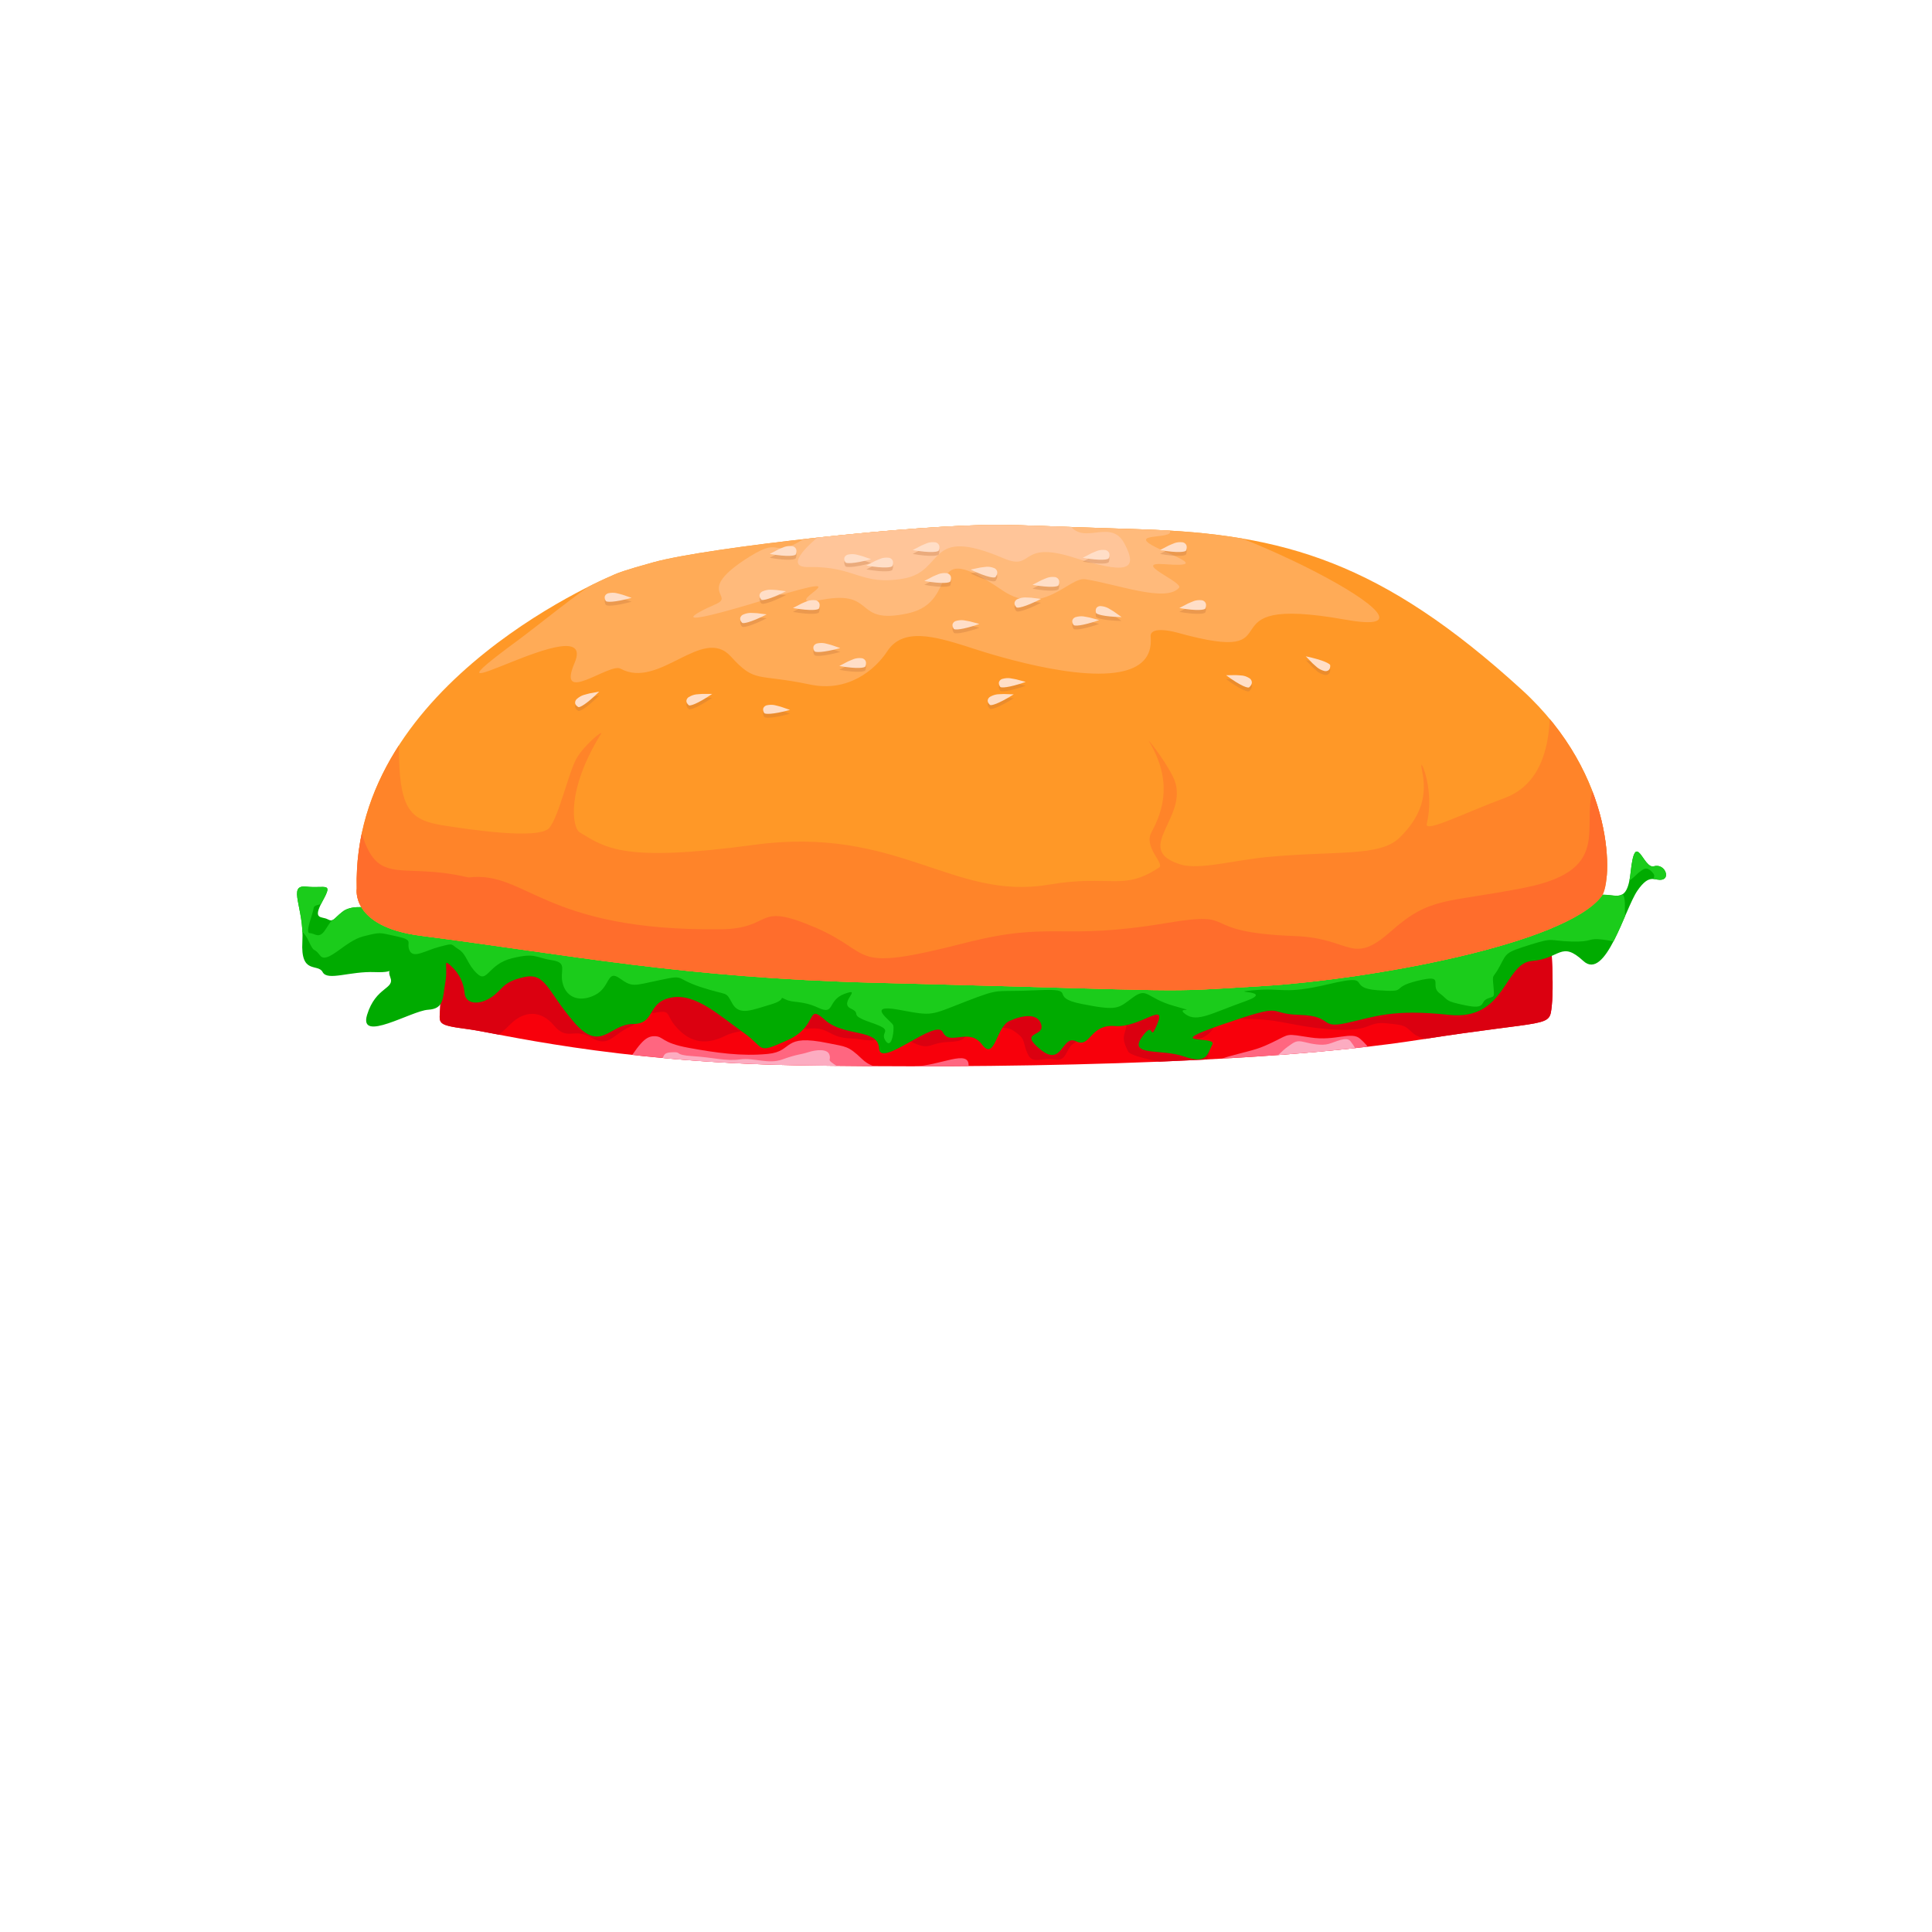 <?xml version="1.0" encoding="utf-8"?>
<!-- Generator: Adobe Illustrator 16.0.0, SVG Export Plug-In . SVG Version: 6.00 Build 0)  -->
<!DOCTYPE svg PUBLIC "-//W3C//DTD SVG 1.1//EN" "http://www.w3.org/Graphics/SVG/1.1/DTD/svg11.dtd">
<svg version="1.1" xmlns="http://www.w3.org/2000/svg" xmlns:xlink="http://www.w3.org/1999/xlink" x="0px" y="0px" viewBox="0 0 500 500" enable-background="new 0 0 500 500" xml:space="preserve">
<g id="Tomato">
	<g>
		<defs>
			<path id="SVGID_1_" d="M115.02,244.078c-0.349,9.419-0.99,13.842-1.133,17.175c-0.159,3.694-1.008,4.021,7.458,5.123
				c7.009,0.911,36.832,8.465,84.786,9.316c47.952,0.85,119.558-0.066,161.266-6.611c34.224-5.372,33.57-2.937,34.21-8.856
				c0.669-6.191-0.404-22.47-1.046-21.112C399.918,240.471,115.02,244.078,115.02,244.078z"/>
		</defs>
		<clipPath id="SVGID_2_">
			<use xlink:href="#SVGID_1_"  overflow="visible"/>
		</clipPath>
		<path id="Tomato_Base" clip-path="url(#SVGID_2_)" fill="#F8000B" d="M111.75,270.5c5.561,3.705,132.785,10.25,142.268,9.25
			s111.732-2.9,120.482-5.575s20.387-4.675,27.318-7.925s15.006-6.933,16.432-11.5s2-4.5,0-10s0.658-6.893-8.296-8.821
			s-262.127,1.521-282.666,0.546s-25.066-0.952-29.052,6.537s-5.756,15.451-4.486,18.738S111.75,270.5,111.75,270.5z"/>
		<path id="Tomato_Shadow" clip-path="url(#SVGID_2_)" fill="#DB0010" d="M113.788,269.333c-1.622-5.5-5.122-2.5-3.122-9
			s0.907-11.398,3.122-13.833s1.879-7,7.045-6.333s12.837,1.849,19.833,2.667s65.334,6.667,85,7.167s160.52-8.256,165.51-10.378
			s6.512-5.804,10.642-1.955s6.158,6.21,5.67,13.438s-0.322,14.729-3.488,16.229S387,269.5,382.667,270s-14.333-0.334-16.833-2.5
			s-2-2.166-7-2.666S355,266.833,346.5,266.5s-13.5-2-18.333-2.5s-8.49-0.37-10.995-0.352c-2.5,0.019-2.672,2.852-5.005,4.352
			s-5.167,1.947-2.667,2.141s3.539,1.021,3.334,2.526s-1.334,3.751-5.334,3.292s-14.69-2.297-15.5-3.792
			c-2.166-4-0.667-4.499-0.5-6.833s-3.666-4.501-6.333-3.334s-1.5,3-3,4.667s-2.667,2.167-4.5,3.5S276,274.85,273,274.175
			s-5.667,1.493-7-1.341s-0.499-3.668-2.666-5.334s-2.229-1.332-5.531-1.666s-3.969-0.167-6.469,1.333c-2.5,1.5-1.334,2.333-6,2.5
			s-4.5,2.166-8.667,0.333s-5.333-3.666-7-2.166s-4,1.666-6.833,1.166s-4.667,0.168-8-1.666s-4.333-1-9-1s-14-0.334-18,1.666
			s-8.167,2.5-12.167-1.5s-1.333-5.333-6.667-4.333s-1.833,1.667-6.167,3.667s-5.324,5.352-9.824,2.685s-6.14,1.034-9.64-3.133
			s-7.87-3.719-11.203-0.386c-2.984,2.983-4,3.334-6.5,5.167s-1.747-0.396-8.299,1.599S113.788,269.333,113.788,269.333z"/>
		<g id="Highlights_1" clip-path="url(#SVGID_2_)">
			<path id="Tomato_Highlight_1B" fill="#FF6680" d="M160.667,277.5c4.673-7.23,6.167-9.333,8.667-9.333s1.662,1.687,8.833,3
				s13.75,2.25,20.583,1.583s3.394-5.313,15.624-2.77c4.555,0.947,5.083,0.612,8.645,4.025s6.708,1.964,13.428,1.953
				s14.553-4.708,14.22,0c-0.333,4.708,16.5,8.874-10,9.041s-27.833,2-45.333,0S160.667,277.5,160.667,277.5z"/>
			<path id="Tomato_Highlight_1A" fill="#FF6680" d="M299.167,285.927c0.781-0.19,1.498-0.386,2.156-0.584
				c8.889-2.676,7.158-6.023,11.344-8.625c4.496-2.794,1.166-2.218,6.833-3.718s6.238-1.498,10.334-3.5s2.833-2,9.333-1
				s10.574-1.688,12.833,0.333s4.167,4.35,1.667,5.342s7.666-0.509-13.167,4.158"/>
		</g>
		<path id="Highlights_2" clip-path="url(#SVGID_2_)" fill="#FCACC1" d="M169.333,278.833c3-5.333,1.5-6.334,4.5-6.5
			s0.167,0.666,5.5,1s8.5,1.35,12.167,0.842s7.333,1.342,11,0s4.667-1.219,6.667-1.863s5-0.979,5.5,0.688s-1,0.999,1.833,2.833
			s4.334,3.333,7.667,3s11,1.594,13,0.047s66.001-1.047,69.167-1.547S326,277.273,328,275.637s3.668-3.638,5.334-4.804
			s2.166-1.666,4.166-1.166s4.501,1,6.334,0.5s4.666-2.053,5.666-0.693s2.001,2.527,0.834,3.193s-10,6.5-15.667,8
			s-17.666,3.666-28.833,4.166S254.5,288.5,233,287.5s-34.667,1.501-48.667-2.333S169.333,278.833,169.333,278.833z"/>
	</g>
</g>
<g id="Lettuce">
	<g>
		<defs>
			<path id="SVGID_3_" d="M93.227,235.004c0.819-0.07,1.935,0.185,3.596,0.825c0.527,0.203,1.108,0.444,1.752,0.726
				c0.625,0.273,1.309,0.585,2.059,0.937c14.237,6.678,4.918-6.725,20.765-2.499c15.847,4.226,11.727,1.918,29.361,2.208
				s-4.707,0.979,23.677,4.089c28.383,3.11,8.376,2.209,45.429,4.963c37.053,2.753,27.763,5.055,59.457,2.177
				s37.158,1.727,61.202-1.151c24.044-2.878,11.036-2.345,37.705-5.325c26.669-2.979,24.866-1.067,31.215-7.802
				c6.349-6.736,11.306,3.211,12.556-8.377c1.25-11.589,3.25-0.791,6-1.581s4.25,2.897,2.25,3.424s-3.25-1.843-6.5,2.897
				s-8.229,23.504-14,18.173c-5.771-5.331-5.955-0.579-13.25,0s-6.75,15.54-21.5,13.958c-14.75-1.58-19.25,0.527-26.5,2.107
				s-3.25-1.844-12.25-2.107c-9-0.263-2.636-3.472-20,2.522c-16.166,5.581-1.25,2.745-2.5,5.116c-1.25,2.37-1.25,5.268-7.25,3.16
				s-14.5,0-11-5.004s1.751,1.976,4-3.424c2.509-6.023-4.5,1.054-11,0.526c-6.5-0.526-6.25,5.794-10,3.951
				c-3.75-1.844-3.5,6.848-9.25,2.106c-5.75-4.74,1-3.16,0.25-6.321c-0.75-3.16-4.75-2.634-8.25-1.053
				c-3.5,1.58-3.773,10.535-7.137,6.058s-8.363,0.526-10.113-3.161c-1.75-3.687-16.25,9.481-16.5,4.214
				c-0.25-5.267-9-2.896-14-7.374s-1.5,1.58-9.75,5.268s-5.5,2.106-11.5-2.107s-12.27-10.227-18.635-8.932
				c-6.365,1.294-3.865,6.825-9.865,6.825s-8.25,7.638-15.25-0.527c-7-8.164-7.25-12.905-13-11.588c-5.75,1.316-5.25,3.205-8.5,5.29
				c-3.25,2.084-6.5,1.558-6.75-1.076s-1.25-5.004-3.5-7.111c-2.25-2.107-0.75,0-1.5,4.214s-0.25,6.848-4.5,7.111
				s-18,8.691-15.75,1.316c2.25-7.374,7.25-6.584,6-9.744c-1.25-3.161,2.5-1.054-4-1.317s-12.25,2.37-13.5,0s-5.75,0.79-5.25-7.901
				s-4-14.749,1-14.222s7-1.317,4.25,3.688c-2.75,5.004-0.25,3.951,1.25,4.741s1.495,0.004,3.75-1.844s6.058-1.155,6.058-1.155"/>
		</defs>
		<clipPath id="SVGID_4_">
			<use xlink:href="#SVGID_3_"  overflow="visible"/>
		</clipPath>
		<path id="Lettuce_Base" clip-path="url(#SVGID_4_)" fill="#00AB00" d="M83.125,256.271c-7.333-10-10.375-6.271-10.458-19.605
			c-0.134-21.46,9.166-9.25,29.833-4.917s4.708,5.375,43.375,4.375s48.417,4.542,71.75,1.875s16.781,5.797,63.75,4.375
			c46.969-1.422,35.417-1.5,70.75-4.5c51.563-4.378,41.607-4.604,47.625-6.625c17-5.709,16.278-12.325,26.5-15.625
			s12.646-1.873,8.25,12c-4,12.625-16.208,5.417-14.875,18.75c1.333,13.334-7.417,1.5-19.75,5.5s-6.432,9.292-16.5,11.875
			c-32.166,8.252-16.27-1.562-50.25,3.875c-21.875,3.5-30.375,16.875-54.5,10.625c-26.139-6.771-14.084,3.684-58.75-3
			c-44.667-6.684-56.681-4.062-93-6.375C68,265.125,82.125,259.938,83.125,256.271"/>
		<path id="Lettuce_Highlight" clip-path="url(#SVGID_4_)" fill="#1BCC1B" d="M74.981,225.48C88.5,229.167,88,229,86.833,231.833
			S81.356,233.5,81.178,235s-2.345,6.5-1.012,6.5s2.352,1.649,4-0.833s1.651-2.765,3.725-4.101s1.367-2.048,4.404-2.807
			s7.538-1.758,9.204,0.908s1.192,3.407,7.763,3.87s-11.262-0.37,10.071,0.63s15,1.074,31,2.87S163.667,245,181,245.833
			s22,3,32.167,3S189.833,249.5,237.5,250s126.166,1.334,143.833-5.5c17.667-6.833,30.503-12.636,32.516-15.484
			s-1.017,5.317,3.317-0.516s1.065-8.99,4.116-10.579s4.718-1.254,5.051,0.746s-1.834,1.5,2.333,3.333s9.334,2,6.167,4.167
			s-6.478,5.325-7,3.333s0.833-2.5,0-3.5s-1.666-1.667-2.833-0.833s-0.978,0.737-2.167,1.833s-3.063,2.099-3.162,3.005
			s-1.526-0.515-0.099,0.907s0.747,3.659,1.018,6.149s1.827,2.553-0.825,4.98s-0.765,1.625-4.932,1.125s-2.334,0.667-8.167,0.5
			S402.334,242.5,396,244.5s-6.001,2-7.834,5.5s-1.982,1.727-1.666,5.167s0.166,2.5-1.667,3.333s-0.167,2.834-5.667,1.667
			S375.167,259,372.5,257s1.833-5.001-5.667-3.167s-1.833,3.043-10.333,2.438s-0.5-4.438-12.5-1.604s-11.666,0.876-19.5,1.604
			s6.166-0.104-2.334,2.896s-12.333,5.499-15.333,3.333s4.167-0.166-3-2.166s-6.834-5-10.667-2.167s-3.832,3.501-13.166,1.667
			s-0.167-4.125-11.667-3.563S259.5,255.5,250,259.167c-9.5,3.667-8.334,3.834-17.334,2.167s-1.833,3-1.5,4s-0.333,6.5-2,4
			s2.666-2.5-3.667-4.667s-2.166-2.167-5.333-3.667s3.167-5.5-1.5-3.833s-2.5,5.667-6.833,3.667s-6.333-1.167-8.5-2.167
			s0.667-0.001-4,1.333s-8,3.001-9.833-0.333s-0.833-1.834-8-4.167s-3.833-3.333-10.833-1.833s-7,1.833-10.333-0.5
			C157,250.833,158,255.5,154,257.5s-7.333,0.667-8.333-2.833s1.5-5.5-2.833-6.167s-4.167-2-10.333-0.5s-6.333,6.5-9,4
			s-2.667-5-4.833-6.333s-1-1.667-4.833-0.667S107,248.167,106,246s1.333-2.667-3.333-3.667s-4-1.167-8.667,0
			s-9.333,7.384-11.167,4.942s-1.332-0.183-3-3.827s-5.149-3.979-5.833-9.281S74.981,225.48,74.981,225.48z"/>
	</g>
</g>
<g id="Burger_Bun_Top">
	<g>
		<defs>
			<path id="Clipping_Path_1_" d="M92.333,230c-1.458-54,67.333-81.583,67.333-81.583s1.503-0.716,9.5-2.917
				c14.083-3.875,68.789-9.841,89.208-9.648c9.861,0.093,6.229,0.169,37.125,1.148c36.834,1.167,62.116,8.461,98.334,41.5
				c24.651,22.488,23.427,49.764,20.688,53.404c-9.354,12.43-59.772,21.605-88.021,23.299c-28.249,1.695-13.087,1.348-100-0.869
				c-49.791-1.271-78.676-7.147-117.667-12.167C90.709,239.833,92.333,230,92.333,230L92.333,230z"/>
		</defs>
		<clipPath id="Clipping_Path_2_">
			<use xlink:href="#Clipping_Path_1_"  overflow="visible"/>
		</clipPath>
		<path id="Burger_Bun" clip-path="url(#Clipping_Path_2_)" fill="#FF9827" d="M92.333,230c-1.458-54,67.333-81.583,67.333-81.583
			s1.503-0.716,9.5-2.917c14.083-3.875,68.789-9.841,89.208-9.648c9.861,0.093,6.229,0.169,37.125,1.148
			c36.834,1.167,62.116,8.461,98.334,41.5c24.651,22.488,23.427,49.764,20.688,53.404c-9.354,12.43-59.772,21.605-88.021,23.299
			c-28.249,1.695-13.087,1.348-100-0.869c-49.791-1.271-78.676-7.147-117.667-12.167C90.709,239.833,92.333,230,92.333,230
			L92.333,230z"/>
		<path id="Bun_Shadow" clip-path="url(#Clipping_Path_2_)" fill="#FF8429" d="M104.705,157.631
			c-2.841,51.591-2.923,54.188,11.932,56.282c3.073,0.433,22.881,3.649,25.554,0.304c2.591-3.243,4.976-14.55,7.143-18.158
			c2.023-3.369,7.033-7.455,6.167-6.059c-9,14.5-7.458,24.221-5.435,25.436c6.769,4.064,11.269,7.79,45.104,3.207
			c37.191-5.036,51.371,14.478,76.08,10.323c16.448-2.766,19.247,1.803,28.725-4.458c1.526-1.008-4.099-5.258-1.974-9.133
			c3.181-5.801,5.375-13.5-0.625-23.5c-0.625-1.041,3.625,4.125,6.125,9c5.235,10.209-11.125,18.875,2.125,22.875
			c4.746,1.433,13.979-1.167,22.429-1.959c17.979-1.687,28.95-0.001,34.1-4.957c9.181-8.834,5.68-16.606,5.681-18.834
			c0-1.111,3.445,6.64,1.406,15.248c-0.573,2.419,10.181-3.057,20.124-6.705c24.709-9.063,2.648-63.424,3.409-60.302
			c3.651,14.98,38.068,65.662,38.068,65.662l-25.943,26.127c0,0-21.567,14.603-28.784,15.611
			c-81.213,11.338-51.201,16.994-145.707,7.93c-94.506-9.063-128.365-9.38-141.611-30.907
			C75.725,209.421,104.659,158.478,104.705,157.631z"/>
		<path id="Burger_Darker_Shadow_1_" clip-path="url(#Clipping_Path_2_)" fill="#FF6D2C" d="M121.247,227.089
			C136.25,225.25,140.5,241,186.5,240.5c13.928-0.151,8.546-7.297,24.455-0.479s7.965,11.863,39.045,3.954
			c22.5-5.726,24.088-0.42,51.864-5.09c20.136-3.385,6.636,2.365,33.43,3.378c14.477,0.547,14.479,7.828,24.706-1.263
			s14.25-7.25,34.5-11.25c24.348-4.81,13.5-17,18.5-27.5c0,0,6.59,18.479,6.75,23.75c0.44,14.505-5.716,11.842-19.886,17.771
			C369.99,256.271,362,261.75,302.5,263c-54.823,1.151-100.584-0.248-151.75-9.75C133.25,250,93.477,249.377,89.5,234
			s2.796-23.524,2.796-23.524C96.75,231.25,102,222.5,121.247,227.089L121.247,227.089z"/>
		<path id="Bun_Highlight_2_" clip-path="url(#Clipping_Path_2_)" fill="#FFAB57" d="M183.078,138.095
			c18.128-19.197,91.122-5.662,109.498-6.229c21.247-0.657,88.125,34.301,55.634,28.506c-39.068-6.968-11.044,12.354-43.444,3.379
			c0,0-7.268-2.112-6.98,1.056c0.491,5.463-2.859,8.114-7.993,9.084c-13.334,2.518-38.695-6.316-39.957-6.708
			c-7.893-2.455-16.175-4.83-20.187,1.32c-3.249,4.981-10.295,10.697-19.977,8.657c-13.909-2.93-14.143-0.237-20.55-7.285
			c-7.323-8.054-18.545,8.657-28.547,3.167c-2.838-1.558-16.669,9.714-11.877-1.478c6.662-15.561-45.998,17.183-14.586-5.913
			C144.738,157.837,168.103,137.163,183.078,138.095"/>
		<path id="Bun_Secondary_Highlight" clip-path="url(#Clipping_Path_2_)" fill="#FFBA7B" d="M239.139,131.957
			c-20.086,3.748-18.756-0.641-29.493,6.503c-10.736,7.145-6.433-0.181-15.688,5.618c-14.689,9.204-3.359,9.975-8.809,12.322
			c-5.449,2.347-14.162,7.095,13.695-1.456c27.856-8.55-0.072,2.847,14.023,0.253c14.096-2.595,7.801,6.646,22.11,3.537
			c14.308-3.108,3.459-20.277,24.435-5.959c10.357,7.07,17.279-3.485,21.407-2.87c8.091,1.203,20.954,6.139,24.31,2.21
			c1.228-1.438-12.608-6.783-3.674-6.1c12.879,0.984-0.846-3.012-4.134-5.421c-4.337-3.179,12.513-0.095,2.013-5.761
			c-3.409-1.84,10.667-1.333-14.069-5.261c-13.857-2.2-15.988-4.007-27.304-1.475S239.139,131.957,239.139,131.957z"/>
		<path id="Top_Highlight_Bun" clip-path="url(#Clipping_Path_2_)" fill="#FFC599" d="M211.583,139.096
			c10.498-4.868-5.995-7.474,20.474-5.751c26.47,1.722,18.97-6.009,30.636-0.532c11.666,5.478,9.722-8.22,13.055,0.912
			c3.333,9.131,11.354-0.346,15.237,6.91c3.881,7.255,0.266,7.866-13.234,3.616c-14.15-4.455-10.081,3.632-18,0.25
			c-20.331-8.683-14.889,3.37-26,5.25c-11.111,1.88-12.25-3.25-24.5-3C201.858,146.901,211.583,139.096,211.583,139.096z"/>
		<g id="Sesames_1_" opacity="0.3" clip-path="url(#Clipping_Path_2_)">
			<path fill="#BC6E39" d="M225.458,145.724l-2.375-0.819c-1.105-0.246-1.965-0.737-3.685-0.368c0,0-1.524,0.413-0.614,2.006
				C218.949,146.829,220.8,146.986,225.458,145.724z"/>
			<path fill="#BC6E39" d="M157.399,154.537c0,0-1.524,0.413-0.614,2.006c0.164,0.287,2.015,0.444,6.673-0.819l-2.375-0.819
				C159.979,154.659,159.119,154.168,157.399,154.537z"/>
			<path fill="#BC6E39" d="M215.084,167.905c-1.105-0.246-1.965-0.737-3.685-0.368c0,0-1.524,0.413-0.614,2.006
				c0.164,0.287,2.015,0.444,6.673-0.819L215.084,167.905z"/>
			<path fill="#BC6E39" d="M198.399,183.537c0,0-1.524,0.413-0.614,2.006c0.164,0.287,2.015,0.444,6.673-0.819l-2.375-0.819
				C200.979,183.659,200.119,183.168,198.399,183.537z"/>
			<path fill="#BC6E39" d="M263.241,156.09c0,0-1.407,0.718-0.188,2.089c0.22,0.247,2.063,0.019,6.362-2.177l-2.492-0.312
				C265.789,155.679,264.847,155.375,263.241,156.09z"/>
			<path fill="#BC6E39" d="M284.798,157.849c0,0-1.579-0.036-1.157,1.75c0.076,0.322,1.807,0.997,6.633,1.105l-2.045-1.458
				C287.236,158.697,286.551,157.982,284.798,157.849z"/>
			<path fill="#BC6E39" d="M278.333,160.719c0,0-1.492,0.518-0.474,2.043c0.184,0.275,2.041,0.303,6.602-1.281l-2.426-0.652
				C280.914,160.661,280.022,160.231,278.333,160.719z"/>
			<path fill="#BC6E39" d="M256.209,181.336c0,0-1.338,0.84-0.001,2.098c0.24,0.227,2.057-0.165,6.143-2.736l-2.511-0.088
				C258.71,180.699,257.745,180.481,256.209,181.336z"/>
			<path fill="#BC6E39" d="M337.942,170.858l1.743,1.809c0.874,0.722,1.417,1.549,3.115,2.001c0,0,1.547,0.326,1.459-1.507
				C344.245,172.831,342.667,171.85,337.942,170.858z"/>
			<path fill="#BC6E39" d="M247.333,161.719c0,0-1.492,0.518-0.474,2.043c0.184,0.275,2.041,0.303,6.602-1.281l-2.426-0.652
				C249.914,161.661,249.022,161.231,247.333,161.719z"/>
			<path fill="#BC6E39" d="M259.333,176.719c0,0-1.492,0.518-0.474,2.043c0.184,0.275,2.041,0.303,6.602-1.281l-2.426-0.652
				C261.914,176.661,261.022,176.231,259.333,176.719z"/>
			<path fill="#BC6E39" d="M195.923,159.691c-1.134-0.012-2.076-0.315-3.682,0.399c0,0-1.407,0.718-0.188,2.089
				c0.22,0.247,2.063,0.019,6.362-2.177L195.923,159.691z"/>
			<path fill="#BC6E39" d="M178.203,181.429c0,0-1.309,0.885,0.069,2.097c0.248,0.218,2.05-0.234,6.047-2.94l-2.512-0.004
				C180.681,180.708,179.708,180.523,178.203,181.429z"/>
			<path fill="#BC6E39" d="M203.415,154.003l-2.492-0.312c-1.134-0.012-2.076-0.315-3.682,0.399c0,0-1.407,0.718-0.188,2.089
				C197.272,156.427,199.116,156.199,203.415,154.003z"/>
			<path fill="#BC6E39" d="M149.224,181.942c0,0-1.124,1.11,0.454,2.048c0.285,0.169,1.972-0.607,5.403-4.003l-2.47,0.458
				C151.527,180.777,150.537,180.774,149.224,181.942z"/>
			<path fill="#BC6E39" d="M286.943,145.476c0.699-1.854-0.869-2.128-0.869-2.128c-1.753-0.204-2.544,0.435-3.611,0.834
				l-2.253,1.175C285,146.197,286.818,145.81,286.943,145.476z"/>
			<path fill="#BC6E39" d="M273.074,150.348c-1.753-0.204-2.544,0.435-3.611,0.834l-2.253,1.175c4.79,0.841,6.608,0.453,6.733,0.119
				C274.643,150.622,273.074,150.348,273.074,150.348z"/>
			<path fill="#BC6E39" d="M306.943,143.476c0.699-1.854-0.869-2.128-0.869-2.128c-1.753-0.204-2.544,0.435-3.611,0.834
				l-2.253,1.175C305,144.197,306.818,143.81,306.943,143.476z"/>
			<path fill="#BC6E39" d="M311.074,156.348c-1.753-0.204-2.544,0.435-3.611,0.834l-2.253,1.175c4.79,0.841,6.608,0.453,6.733,0.119
				C312.643,156.622,311.074,156.348,311.074,156.348z"/>
			<path fill="#BC6E39" d="M323.462,176.592c-1.475-0.97-2.469-0.755-3.602-0.878l-2.54,0.037c3.9,2.904,5.699,3.375,5.961,3.133
				C324.739,177.542,323.462,176.592,323.462,176.592z"/>
			<path fill="#BC6E39" d="M257.635,150.339c1.174-1.596-0.263-2.284-0.263-2.284c-1.633-0.669-2.567-0.268-3.702-0.171
				l-2.486,0.523C255.569,150.51,257.425,150.627,257.635,150.339z"/>
			<path fill="#BC6E39" d="M242.943,143.476c0.699-1.854-0.869-2.128-0.869-2.128c-1.753-0.204-2.544,0.435-3.611,0.834
				l-2.253,1.175C241,144.197,242.818,143.81,242.943,143.476z"/>
			<path fill="#BC6E39" d="M205.943,144.476c0.699-1.854-0.869-2.128-0.869-2.128c-1.753-0.204-2.544,0.435-3.611,0.834
				l-2.253,1.175C204,145.197,205.818,144.81,205.943,144.476z"/>
			<path fill="#BC6E39" d="M230.074,145.348c-1.753-0.204-2.544,0.435-3.611,0.834l-2.253,1.175c4.79,0.841,6.608,0.453,6.733,0.119
				C231.643,145.622,230.074,145.348,230.074,145.348z"/>
			<path fill="#BC6E39" d="M245.074,149.348c-1.753-0.204-2.544,0.435-3.611,0.834l-2.253,1.175c4.79,0.841,6.608,0.453,6.733,0.119
				C246.643,149.622,245.074,149.348,245.074,149.348z"/>
			<path fill="#BC6E39" d="M211.943,158.476c0.699-1.854-0.869-2.128-0.869-2.128c-1.753-0.204-2.544,0.435-3.611,0.834
				l-2.253,1.175C210,159.197,211.818,158.81,211.943,158.476z"/>
			<path fill="#BC6E39" d="M223.074,171.348c-1.753-0.204-2.544,0.435-3.611,0.834l-2.253,1.175c4.79,0.841,6.608,0.453,6.733,0.119
				C224.643,171.622,223.074,171.348,223.074,171.348z"/>
		</g>
		<g id="Sesame_Shadow" clip-path="url(#Clipping_Path_2_)">
			<path fill="#FFDEC7" d="M225.458,144.724l-2.375-0.819c-1.105-0.246-1.965-0.737-3.685-0.368c0,0-1.524,0.413-0.614,2.006
				C218.949,145.829,220.8,145.986,225.458,144.724z"/>
			<path fill="#FFDEC7" d="M157.399,153.537c0,0-1.524,0.413-0.614,2.006c0.164,0.287,2.015,0.444,6.673-0.819l-2.375-0.819
				C159.979,153.659,159.119,153.168,157.399,153.537z"/>
			<path fill="#FFDEC7" d="M215.084,166.905c-1.105-0.246-1.965-0.737-3.685-0.368c0,0-1.524,0.413-0.614,2.006
				c0.164,0.287,2.015,0.444,6.673-0.819L215.084,166.905z"/>
			<path fill="#FFDEC7" d="M198.399,182.537c0,0-1.524,0.413-0.614,2.006c0.164,0.287,2.015,0.444,6.673-0.819l-2.375-0.819
				C200.979,182.659,200.119,182.168,198.399,182.537z"/>
			<path fill="#FFDEC7" d="M263.241,155.09c0,0-1.407,0.718-0.188,2.089c0.22,0.247,2.063,0.019,6.362-2.177l-2.492-0.312
				C265.789,154.679,264.847,154.375,263.241,155.09z"/>
			<path fill="#FFDEC7" d="M284.798,156.849c0,0-1.579-0.036-1.157,1.75c0.076,0.322,1.807,0.997,6.633,1.105l-2.045-1.458
				C287.236,157.697,286.551,156.982,284.798,156.849z"/>
			<path fill="#FFDEC7" d="M278.333,159.719c0,0-1.492,0.518-0.474,2.043c0.184,0.275,2.041,0.303,6.602-1.281l-2.426-0.652
				C280.914,159.661,280.022,159.231,278.333,159.719z"/>
			<path fill="#FFDEC7" d="M256.209,180.336c0,0-1.338,0.84-0.001,2.098c0.24,0.227,2.057-0.165,6.143-2.736l-2.511-0.088
				C258.71,179.699,257.745,179.481,256.209,180.336z"/>
			<path fill="#FFDEC7" d="M337.942,169.858l1.743,1.809c0.874,0.722,1.417,1.549,3.115,2.001c0,0,1.547,0.326,1.459-1.507
				C344.245,171.831,342.667,170.85,337.942,169.858z"/>
			<path fill="#FFDEC7" d="M247.333,160.719c0,0-1.492,0.518-0.474,2.043c0.184,0.275,2.041,0.303,6.602-1.281l-2.426-0.652
				C249.914,160.661,249.022,160.231,247.333,160.719z"/>
			<path fill="#FFDEC7" d="M259.333,175.719c0,0-1.492,0.518-0.474,2.043c0.184,0.275,2.041,0.303,6.602-1.281l-2.426-0.652
				C261.914,175.661,261.022,175.231,259.333,175.719z"/>
			<path fill="#FFDEC7" d="M195.923,158.691c-1.134-0.012-2.076-0.315-3.682,0.399c0,0-1.407,0.718-0.188,2.089
				c0.22,0.247,2.063,0.019,6.362-2.177L195.923,158.691z"/>
			<path fill="#FFDEC7" d="M178.203,180.429c0,0-1.309,0.885,0.069,2.097c0.248,0.218,2.05-0.234,6.047-2.94l-2.512-0.004
				C180.681,179.708,179.708,179.523,178.203,180.429z"/>
			<path fill="#FFDEC7" d="M203.415,153.003l-2.492-0.312c-1.134-0.012-2.076-0.315-3.682,0.399c0,0-1.407,0.718-0.188,2.089
				C197.272,155.427,199.116,155.199,203.415,153.003z"/>
			<path fill="#FFDEC7" d="M149.224,180.942c0,0-1.124,1.11,0.454,2.048c0.285,0.169,1.972-0.607,5.403-4.003l-2.47,0.458
				C151.527,179.777,150.537,179.774,149.224,180.942z"/>
			<path fill="#FFDEC7" d="M286.943,144.476c0.699-1.854-0.869-2.128-0.869-2.128c-1.753-0.204-2.544,0.435-3.611,0.834
				l-2.253,1.175C285,145.197,286.818,144.81,286.943,144.476z"/>
			<path fill="#FFDEC7" d="M273.074,149.348c-1.753-0.204-2.544,0.435-3.611,0.834l-2.253,1.175c4.79,0.841,6.608,0.453,6.733,0.119
				C274.643,149.622,273.074,149.348,273.074,149.348z"/>
			<path fill="#FFDEC7" d="M306.943,142.476c0.699-1.854-0.869-2.128-0.869-2.128c-1.753-0.204-2.544,0.435-3.611,0.834
				l-2.253,1.175C305,143.197,306.818,142.81,306.943,142.476z"/>
			<path fill="#FFDEC7" d="M311.074,155.348c-1.753-0.204-2.544,0.435-3.611,0.834l-2.253,1.175c4.79,0.841,6.608,0.453,6.733,0.119
				C312.643,155.622,311.074,155.348,311.074,155.348z"/>
			<path fill="#FFDEC7" d="M323.462,175.592c-1.475-0.97-2.469-0.755-3.602-0.878l-2.54,0.037c3.9,2.904,5.699,3.375,5.961,3.133
				C324.739,176.542,323.462,175.592,323.462,175.592z"/>
			<path fill="#FFDEC7" d="M257.635,149.339c1.174-1.596-0.263-2.284-0.263-2.284c-1.633-0.669-2.567-0.268-3.702-0.171
				l-2.486,0.523C255.569,149.51,257.425,149.627,257.635,149.339z"/>
			<path fill="#FFDEC7" d="M242.943,142.476c0.699-1.854-0.869-2.128-0.869-2.128c-1.753-0.204-2.544,0.435-3.611,0.834
				l-2.253,1.175C241,143.197,242.818,142.81,242.943,142.476z"/>
			<path fill="#FFDEC7" d="M205.943,143.476c0.699-1.854-0.869-2.128-0.869-2.128c-1.753-0.204-2.544,0.435-3.611,0.834
				l-2.253,1.175C204,144.197,205.818,143.81,205.943,143.476z"/>
			<path fill="#FFDEC7" d="M230.074,144.348c-1.753-0.204-2.544,0.435-3.611,0.834l-2.253,1.175c4.79,0.841,6.608,0.453,6.733,0.119
				C231.643,144.622,230.074,144.348,230.074,144.348z"/>
			<path fill="#FFDEC7" d="M245.074,148.348c-1.753-0.204-2.544,0.435-3.611,0.834l-2.253,1.175c4.79,0.841,6.608,0.453,6.733,0.119
				C246.643,148.622,245.074,148.348,245.074,148.348z"/>
			<path fill="#FFDEC7" d="M211.943,157.476c0.699-1.854-0.869-2.128-0.869-2.128c-1.753-0.204-2.544,0.435-3.611,0.834
				l-2.253,1.175C210,158.197,211.818,157.81,211.943,157.476z"/>
			<path fill="#FFDEC7" d="M223.074,170.348c-1.753-0.204-2.544,0.435-3.611,0.834l-2.253,1.175c4.79,0.841,6.608,0.453,6.733,0.119
				C224.643,170.622,223.074,170.348,223.074,170.348z"/>
		</g>
	</g>
	<path fill="#00AB00" d="M411.25,287.5"/>
</g>
</svg>
